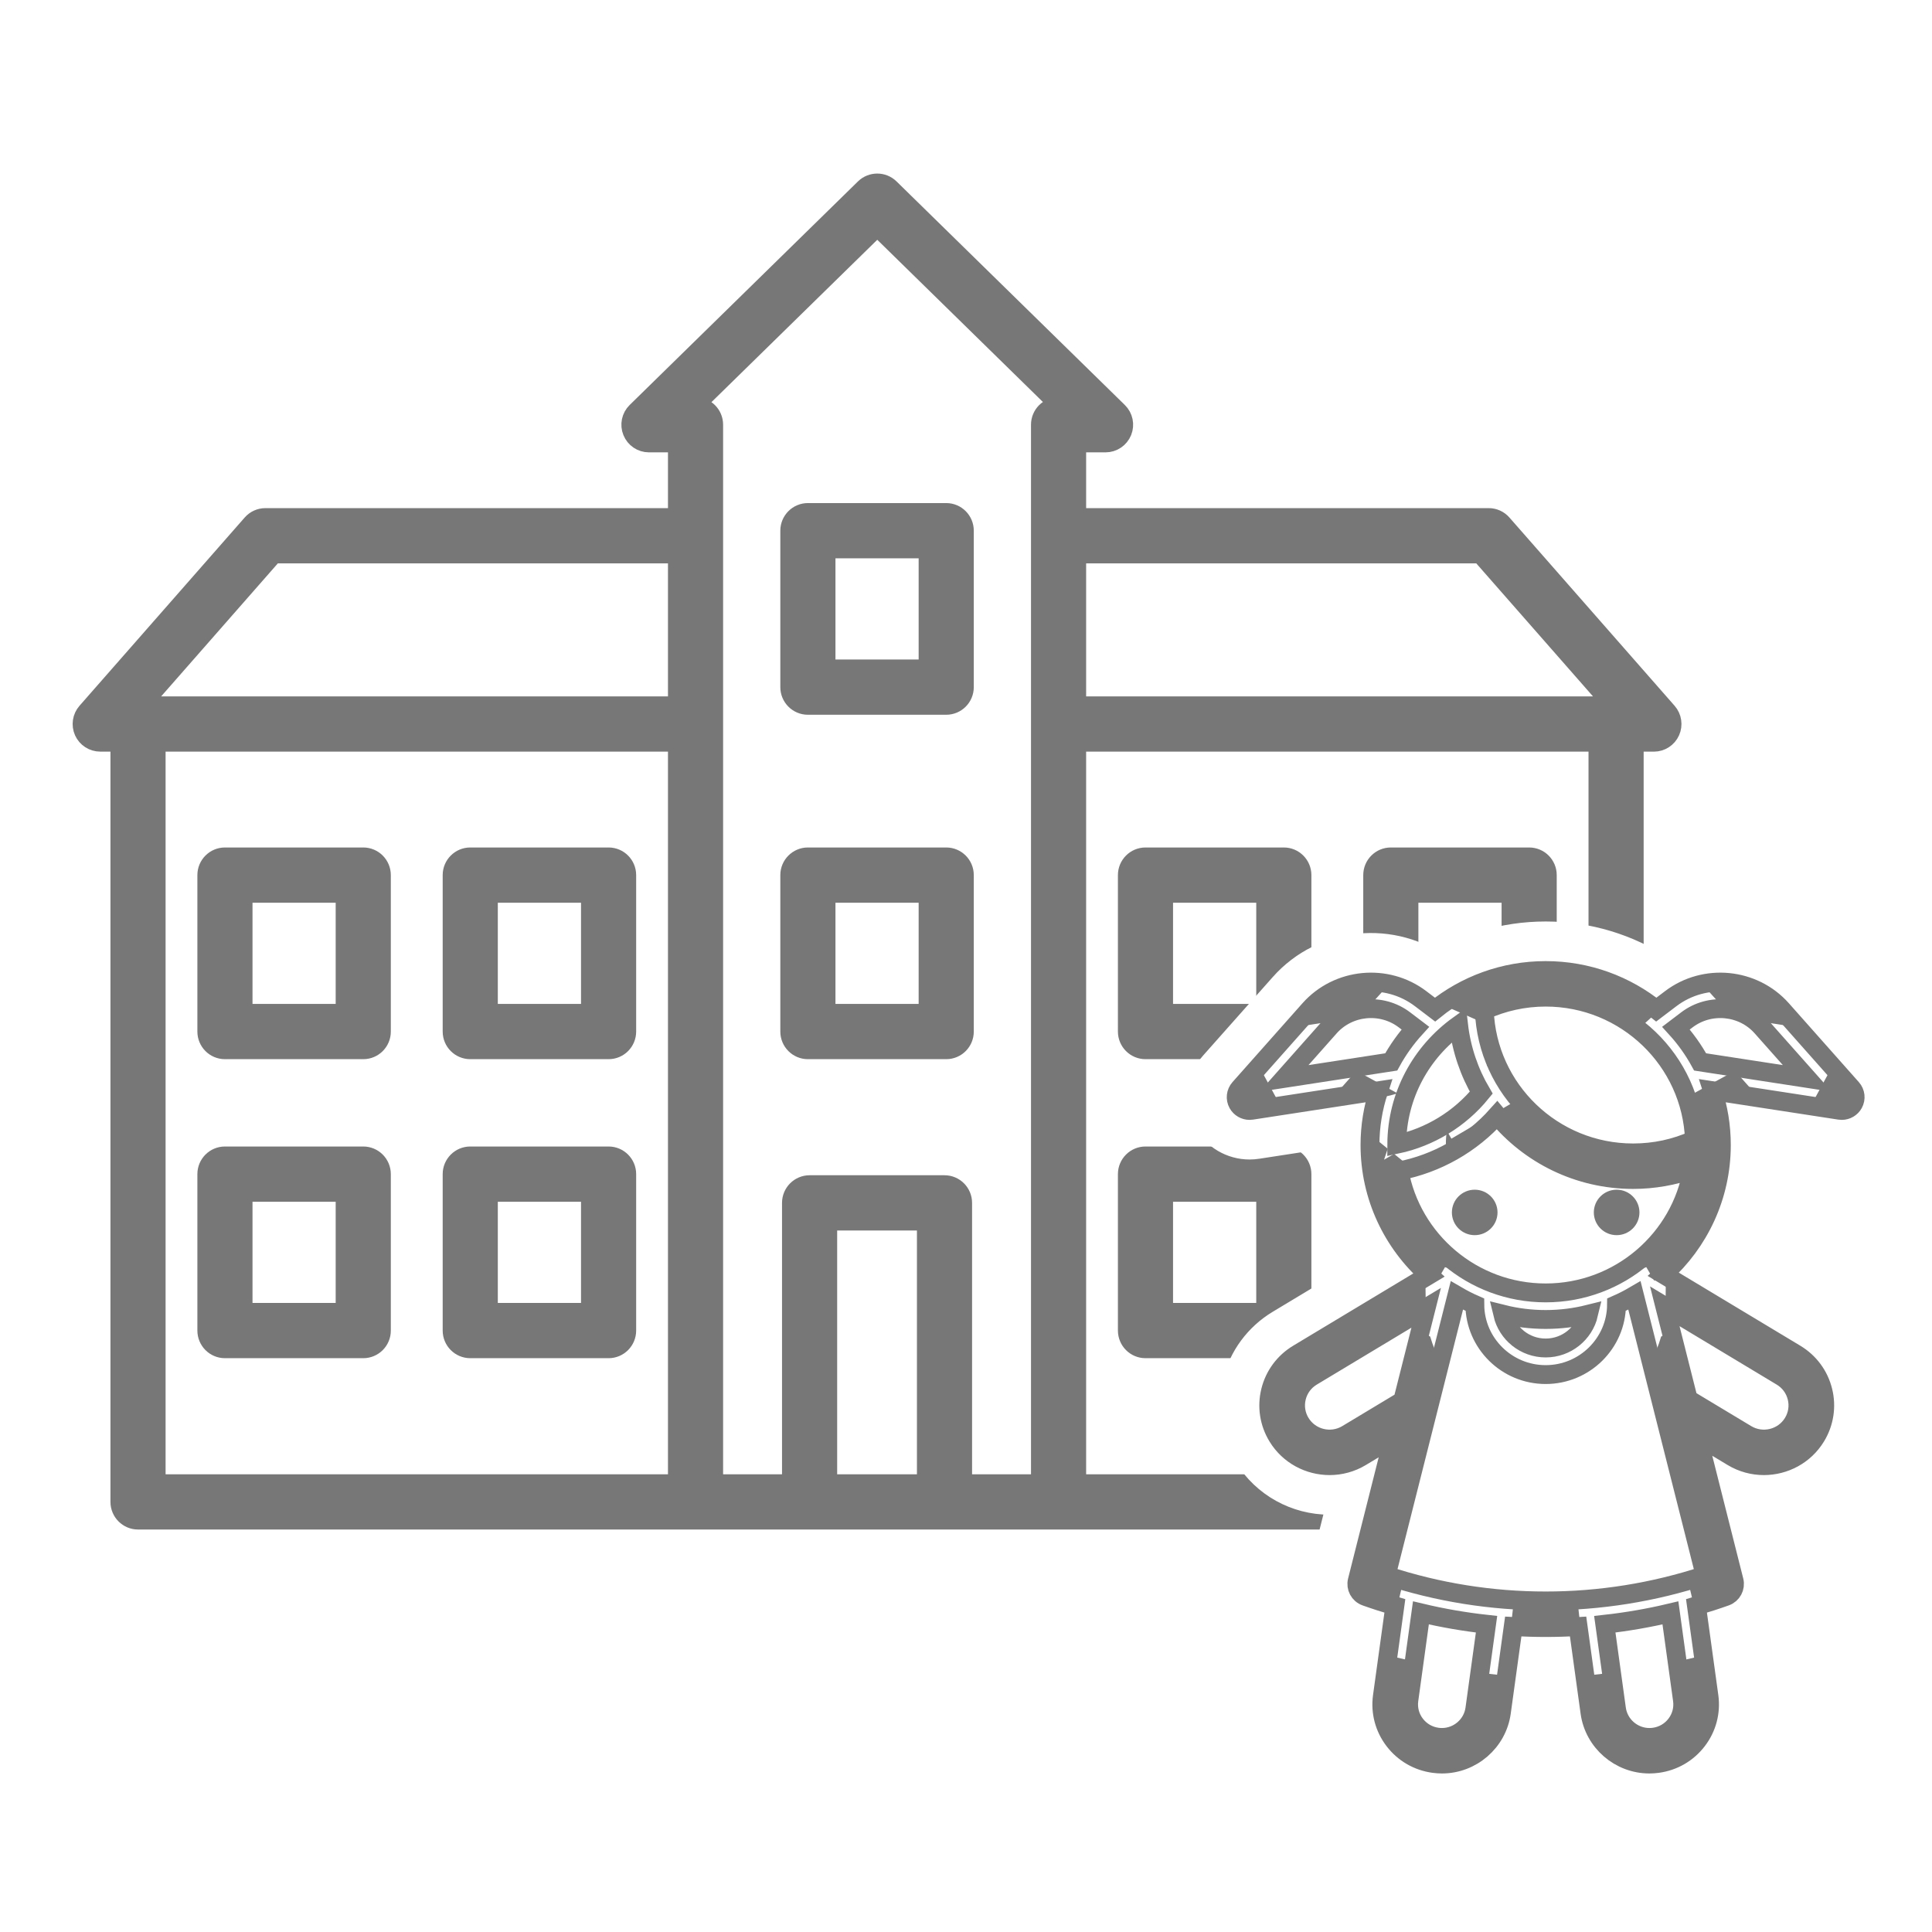 <svg xmlns="http://www.w3.org/2000/svg" xmlns:xlink="http://www.w3.org/1999/xlink" width="256" height="256" viewBox="0 0 256 256">
  <rect x="0" y="0" width="256" height="256" fill="#333333" stroke="none"/>
  <defs>
    <rect id="ic_doll_house-a" width="256" height="256"/>
    <path id="ic_doll_house-c" d="M234.372,121.215 L225.102,110.768 C221.35,106.541 214.88,105.911 210.372,109.334 L208.471,110.777 C204.466,107.544 199.362,105.602 193.809,105.602 C188.256,105.602 183.153,107.544 179.148,110.778 L177.246,109.334 C172.739,105.911 166.269,106.541 162.517,110.768 L153.246,121.215 C152.752,121.771 152.662,122.575 153.021,123.226 C153.335,123.795 153.936,124.14 154.576,124.14 C154.666,124.14 154.757,124.134 154.847,124.119 L171.684,121.529 C170.936,123.793 170.53,126.211 170.53,128.721 C170.53,135.567 173.544,141.727 178.322,145.963 L160.999,156.384 C159.161,157.489 157.865,159.24 157.352,161.313 C156.84,163.386 157.172,165.534 158.286,167.359 C159.797,169.835 162.458,171.206 165.181,171.206 C166.599,171.206 168.036,170.834 169.335,170.053 L173.638,167.464 L168.843,186.459 C168.621,187.336 169.105,188.239 169.964,188.545 C171.241,189 172.529,189.413 173.826,189.793 L172.173,201.766 C171.884,203.859 172.432,205.937 173.718,207.617 C175.002,209.299 176.87,210.383 178.981,210.669 C179.348,210.718 179.712,210.744 180.064,210.744 C184.015,210.744 187.402,207.808 187.94,203.913 L189.512,192.524 C190.944,192.611 192.377,192.656 193.81,192.656 C195.242,192.656 196.675,192.61 198.106,192.524 L199.678,203.914 C200.216,207.808 203.602,210.744 207.555,210.744 C207.907,210.744 208.27,210.718 208.643,210.669 C210.749,210.383 212.617,209.299 213.901,207.617 C215.186,205.937 215.734,203.858 215.446,201.766 L213.793,189.793 C215.09,189.413 216.378,189 217.655,188.545 C218.513,188.239 218.997,187.336 218.776,186.459 L213.93,167.262 L218.568,170.053 C219.868,170.834 221.304,171.206 222.722,171.206 C225.445,171.206 228.106,169.835 229.616,167.36 C230.731,165.534 231.062,163.386 230.55,161.313 C230.037,159.24 228.743,157.489 226.904,156.384 L209.412,145.862 C214.123,141.628 217.088,135.512 217.088,128.721 C217.088,126.211 216.682,123.793 215.934,121.529 L232.771,124.119 C232.862,124.134 232.952,124.14 233.042,124.14 C233.682,124.14 234.283,123.795 234.597,123.226 C234.956,122.575 234.866,121.771 234.372,121.215 Z M159.146,119.895 L165.178,113.098 C167.703,110.252 172.058,109.828 175.092,112.132 L176.542,113.233 C175.307,114.59 174.23,116.092 173.344,117.71 L159.146,119.895 Z M182.272,112.838 C182.647,116.069 183.695,119.099 185.273,121.785 C182.43,125.273 178.466,127.689 174.079,128.625 C174.11,122.134 177.337,116.383 182.272,112.838 Z M167.498,167.04 C165.377,168.315 162.605,167.641 161.319,165.533 C160.696,164.512 160.511,163.312 160.798,162.153 C161.084,160.994 161.808,160.015 162.836,159.396 L177.975,150.29 L174.865,162.608 L167.498,167.04 Z M184.426,203.435 C184.128,205.594 182.253,207.221 180.064,207.221 C179.869,207.221 179.663,207.207 179.457,207.18 C178.29,207.021 177.255,206.42 176.542,205.488 C175.83,204.557 175.526,203.405 175.686,202.245 L177.278,190.714 C180.147,191.398 183.052,191.9 185.974,192.222 L184.426,203.435 Z M211.075,205.488 C210.364,206.42 209.329,207.021 208.166,207.179 C207.955,207.207 207.749,207.221 207.554,207.221 C205.366,207.221 203.489,205.594 203.191,203.435 L201.644,192.222 C204.565,191.899 207.471,191.398 210.34,190.714 L211.932,202.245 C212.092,203.404 211.788,204.556 211.075,205.488 Z M225.067,159.397 C226.095,160.015 226.819,160.994 227.105,162.153 C227.392,163.312 227.207,164.512 226.583,165.534 C225.298,167.639 222.527,168.315 220.405,167.04 L212.703,162.407 L209.593,150.088 L225.067,159.397 Z M214.94,185.749 C201.251,190.262 186.367,190.262 172.678,185.749 L182.042,148.66 C182.809,149.108 183.602,149.513 184.42,149.873 C184.453,154.986 188.651,159.138 193.809,159.138 C198.967,159.138 203.166,154.986 203.199,149.873 C204.017,149.513 204.81,149.108 205.575,148.66 L214.94,185.749 Z M188.121,151.139 C189.942,151.595 191.848,151.838 193.809,151.838 C195.77,151.838 197.676,151.594 199.498,151.139 C198.892,153.701 196.572,155.616 193.809,155.616 C191.046,155.616 188.727,153.702 188.121,151.139 Z M193.809,148.317 C184.109,148.317 176.029,141.329 174.387,132.158 C179.402,131.188 183.975,128.585 187.368,124.78 C191.64,129.969 198.133,133.288 205.394,133.288 C208.082,133.288 210.758,132.82 213.273,131.923 C211.729,141.21 203.591,148.317 193.809,148.317 Z M205.394,129.767 C194.75,129.767 186.054,121.353 185.68,110.872 C188.161,109.753 190.912,109.125 193.809,109.125 C204.457,109.125 213.156,117.544 213.524,128.03 C210.972,129.182 208.243,129.767 205.394,129.767 Z M214.275,117.71 C213.388,116.092 212.312,114.59 211.077,113.233 L212.526,112.132 C215.56,109.828 219.915,110.252 222.44,113.098 L228.473,119.894 L214.275,117.71 Z"/>
  </defs>
  <g fill="none" fill-rule="evenodd">
    <mask id="ic_doll_house-b" fill="#fff">
      <use xlink:href="#ic_doll_house-a"/>
    </mask>
    <use fill="#FFF" opacity=".01" xlink:href="#ic_doll_house-a"/>
    <g mask="url(#ic_doll_house-b)">
      <g transform="translate(11 23)">
        <path fill="#777" stroke="#777" stroke-width="2.749" d="M203.139,178.295 L7.289,178.295 C6.03,178.295 5.01,177.269 5.01,176.009 L5.01,75.219 L2.278,75.219 C1.384,75.219 0.569,74.696 0.2,73.875 C-0.166,73.058 -0.023,72.097 0.569,71.424 L22.456,46.48 C22.887,45.985 23.511,45.704 24.164,45.704 L78.884,45.704 L78.884,35.565 L74.99,35.565 C74.06,35.565 73.228,35.002 72.881,34.14 C72.529,33.279 72.734,32.292 73.397,31.645 L103.649,2.018 C104.536,1.157 105.946,1.157 106.831,2.018 L137.084,31.645 C137.747,32.292 137.952,33.279 137.605,34.14 C137.254,35.002 136.421,35.565 135.491,35.565 L131.544,35.565 L131.544,45.704 L186.263,45.704 C186.917,45.704 187.541,45.985 187.972,46.48 L209.859,71.424 C210.451,72.097 210.593,73.058 210.228,73.875 C209.859,74.696 209.044,75.223 208.15,75.223 L205.418,75.223 L205.418,176.009 C205.418,177.269 204.398,178.295 203.139,178.295 Z M131.544,173.723 L200.861,173.723 L200.861,75.219 L131.544,75.219 L131.544,173.723 Z M116.43,173.723 L126.987,173.723 L126.987,33.279 C126.987,32.015 128.005,30.994 129.265,30.994 L129.898,30.994 L105.243,6.849 L80.584,30.994 L81.163,30.994 C82.423,30.994 83.441,32.015 83.441,33.279 L83.441,173.723 L93.997,173.723 L93.997,136.387 C93.997,135.128 95.016,134.101 96.276,134.101 L114.152,134.101 C115.412,134.101 116.43,135.128 116.43,136.387 L116.43,173.723 Z M98.554,173.723 L111.873,173.723 L111.873,138.672 L98.554,138.672 L98.554,173.723 Z M9.567,173.723 L78.884,173.723 L78.884,75.219 L9.567,75.219 L9.567,173.723 Z M131.544,70.647 L203.112,70.647 L185.236,50.276 L131.544,50.276 L131.544,70.647 Z M7.321,70.647 L78.884,70.647 L78.884,50.276 L25.192,50.276 L7.321,70.647 Z M191.621,155.593 L173.291,155.593 C172.032,155.593 171.012,154.567 171.012,153.307 L171.012,132.578 C171.012,131.315 172.032,130.292 173.291,130.292 L191.621,130.292 C192.881,130.292 193.9,131.315 193.9,132.578 L193.9,153.307 C193.9,154.567 192.881,155.593 191.621,155.593 Z M175.569,151.022 L189.343,151.022 L189.343,134.864 L175.569,134.864 L175.569,151.022 Z M159.113,155.593 L140.782,155.593 C139.528,155.593 138.504,154.567 138.504,153.307 L138.504,132.578 C138.504,131.315 139.528,130.292 140.782,130.292 L159.113,130.292 C160.373,130.292 161.391,131.315 161.391,132.578 L161.391,153.307 C161.391,154.567 160.373,155.593 159.113,155.593 Z M143.061,151.022 L156.834,151.022 L156.834,134.864 L143.061,134.864 L143.061,151.022 Z M69.641,155.593 L51.311,155.593 C50.056,155.593 49.032,154.567 49.032,153.307 L49.032,132.578 C49.032,131.315 50.056,130.292 51.311,130.292 L69.641,130.292 C70.9,130.292 71.92,131.315 71.92,132.578 L71.92,153.307 C71.92,154.567 70.9,155.593 69.641,155.593 Z M53.589,151.022 L67.363,151.022 L67.363,134.864 L53.589,134.864 L53.589,151.022 Z M37.137,155.593 L18.807,155.593 C17.547,155.593 16.528,154.567 16.528,153.307 L16.528,132.578 C16.528,131.315 17.547,130.292 18.807,130.292 L37.133,130.292 C38.391,130.292 39.411,131.315 39.411,132.578 L39.411,153.307 C39.416,154.567 38.391,155.593 37.137,155.593 Z M21.085,151.022 L34.854,151.022 L34.854,134.864 L21.085,134.864 L21.085,151.022 Z M191.621,115.971 L173.291,115.971 C172.032,115.971 171.012,114.949 171.012,113.685 L171.012,92.956 C171.012,91.693 172.032,90.67 173.291,90.67 L191.621,90.67 C192.881,90.67 193.9,91.693 193.9,92.956 L193.9,113.685 C193.9,114.949 192.881,115.971 191.621,115.971 Z M175.569,111.399 L189.343,111.399 L189.343,95.242 L175.569,95.242 L175.569,111.399 Z M159.113,115.971 L140.782,115.971 C139.528,115.971 138.504,114.949 138.504,113.685 L138.504,92.956 C138.504,91.693 139.528,90.67 140.782,90.67 L159.113,90.67 C160.373,90.67 161.391,91.693 161.391,92.956 L161.391,113.685 C161.391,114.949 160.373,115.971 159.113,115.971 Z M143.061,111.399 L156.834,111.399 L156.834,95.242 L143.061,95.242 L143.061,111.399 Z M114.379,115.971 L96.049,115.971 C94.794,115.971 93.771,114.949 93.771,113.685 L93.771,92.956 C93.771,91.693 94.794,90.67 96.049,90.67 L114.379,90.67 C115.639,90.67 116.657,91.693 116.657,92.956 L116.657,113.685 C116.657,114.949 115.639,115.971 114.379,115.971 Z M98.328,111.399 L112.1,111.399 L112.1,95.242 L98.328,95.242 L98.328,111.399 Z M69.641,115.971 L51.311,115.971 C50.056,115.971 49.032,114.949 49.032,113.685 L49.032,92.956 C49.032,91.693 50.056,90.67 51.311,90.67 L69.641,90.67 C70.9,90.67 71.92,91.693 71.92,92.956 L71.92,113.685 C71.92,114.949 70.9,115.971 69.641,115.971 Z M53.589,111.399 L67.363,111.399 L67.363,95.242 L53.589,95.242 L53.589,111.399 Z M37.137,115.971 L18.807,115.971 C17.547,115.971 16.528,114.949 16.528,113.685 L16.528,92.956 C16.528,91.693 17.547,90.67 18.807,90.67 L37.133,90.67 C38.391,90.67 39.411,91.693 39.411,92.956 L39.411,113.685 C39.416,114.949 38.391,115.971 37.137,115.971 Z M21.085,111.399 L34.854,111.399 L34.854,95.242 L21.085,95.242 L21.085,111.399 Z M114.379,70.334 L96.049,70.334 C94.794,70.334 93.771,69.312 93.771,68.048 L93.771,47.32 C93.771,46.056 94.794,45.034 96.049,45.034 L114.379,45.034 C115.639,45.034 116.657,46.056 116.657,47.32 L116.657,68.048 C116.657,69.312 115.639,70.334 114.379,70.334 Z M98.328,65.762 L112.1,65.762 L112.1,49.606 L98.328,49.606 L98.328,65.762 Z"/>
        <polygon fill="#FFF" points="185.711 106.193 171.497 130.639 181.073 148.189 173.426 185.658 200.086 192.368 233.57 192.368 221.536 139.498 217.622 113.686"/>
        <g>
          <use fill="#777" xlink:href="#ic_doll_house-c"/>
          <path stroke="#FFF" stroke-width="6.5" d="M236.802,119.058 C238.209,120.642 238.466,122.938 237.444,124.794 C236.558,126.402 234.866,127.39 233.042,127.39 C232.776,127.39 232.509,127.371 232.276,127.332 L220.136,125.464 C220.27,126.538 220.338,127.626 220.338,128.721 C220.338,134.797 218.247,140.55 214.543,145.155 L228.579,153.599 C231.157,155.148 232.985,157.62 233.705,160.534 C234.426,163.449 233.957,166.487 232.391,169.052 C230.32,172.446 226.639,174.456 222.722,174.456 C221.43,174.456 220.15,174.236 218.933,173.803 L221.927,185.664 C222.559,188.169 221.179,190.739 218.747,191.606 C218.299,191.765 217.847,191.921 217.389,192.074 L218.666,201.323 C219.072,204.274 218.294,207.222 216.484,209.59 C214.677,211.955 212.038,213.487 209.067,213.892 C208.555,213.959 208.05,213.994 207.555,213.994 C201.983,213.994 197.219,209.864 196.458,204.358 L195.29,195.89 C194.793,195.901 194.3,195.906 193.81,195.906 C193.318,195.906 192.824,195.901 192.328,195.891 L191.16,204.358 C190.399,209.863 185.635,213.994 180.064,213.994 C179.567,213.994 179.058,213.959 178.544,213.89 C175.582,213.488 172.942,211.956 171.136,209.592 C169.324,207.223 168.546,204.274 168.953,201.322 L170.23,192.074 C169.772,191.921 169.32,191.766 168.873,191.606 C166.439,190.739 165.057,188.168 165.692,185.664 L168.659,173.909 C167.536,174.272 166.363,174.456 165.181,174.456 C161.263,174.456 157.582,172.446 155.513,169.053 C153.946,166.488 153.477,163.45 154.198,160.533 C154.918,157.62 156.747,155.148 159.324,153.599 L173.169,145.27 C169.408,140.647 167.28,134.849 167.28,128.721 C167.28,127.626 167.348,126.538 167.482,125.464 L155.382,127.325 C155.109,127.371 154.842,127.39 154.576,127.39 C152.752,127.39 151.061,126.402 150.174,124.794 C149.152,122.938 149.409,120.641 150.815,119.058 L160.086,108.611 C164.96,103.12 173.33,102.298 179.188,106.728 C183.479,103.9 188.531,102.352 193.809,102.352 C199.087,102.352 204.139,103.9 208.431,106.727 C214.29,102.298 222.659,103.12 227.533,108.611 L236.802,119.058 Z M167.557,115.312 L158.651,116.683 L161.576,122.052 L167.557,115.312 Z M171.774,114.05 C172.134,114.15 172.484,114.301 172.811,114.504 C172.826,114.513 172.84,114.522 172.855,114.532 C172.947,114.59 173.038,114.653 173.126,114.72 L174.576,115.822 L176.542,113.233 L174.138,111.045 C173.278,111.99 172.488,112.995 171.774,114.05 C171.622,114.275 171.473,114.502 171.328,114.732 C171.035,115.195 170.757,115.668 170.493,116.149 L173.344,117.71 L172.85,114.498 L167.557,115.312 L167.608,115.255 C168.662,114.068 170.307,113.641 171.774,114.05 Z M181.331,121.266 C181.677,122.004 182.057,122.727 182.471,123.431 L185.273,121.785 L182.754,119.732 C182.312,120.275 181.836,120.787 181.331,121.266 Z M178.148,123.633 C176.677,124.473 175.076,125.089 173.401,125.446 L177.329,128.64 C177.337,126.91 177.62,125.224 178.148,123.633 Z M180.454,119.157 C181.476,117.759 182.725,116.514 184.168,115.477 L179.043,113.213 C179.281,115.257 179.757,117.249 180.454,119.157 Z M180.454,119.157 C180.716,119.873 181.008,120.576 181.331,121.266 C180.367,122.182 179.297,122.976 178.148,123.633 C178.679,122.028 179.458,120.52 180.454,119.157 Z M165.823,164.255 L172.042,160.513 L172.894,157.139 L164.512,162.181 C164.222,162.355 164.032,162.613 163.952,162.934 C163.874,163.249 163.922,163.559 164.094,163.841 C164.447,164.42 165.23,164.611 165.823,164.255 Z M180.02,194.62 L180.497,191.158 L177.278,190.714 L176.524,193.875 C177.682,194.151 178.848,194.4 180.02,194.62 Z M182.308,195.013 C183.407,195.184 184.511,195.33 185.618,195.452 L185.974,192.222 L182.755,191.777 L182.308,195.013 Z M180.02,194.62 C180.78,194.763 181.543,194.894 182.308,195.013 L181.207,202.99 L181.207,202.99 C181.131,203.538 180.632,203.971 180.064,203.971 C180.014,203.971 179.948,203.967 179.878,203.957 C179.578,203.916 179.314,203.763 179.123,203.513 C178.938,203.272 178.864,202.991 178.906,202.69 L180.02,194.62 Z M205.31,195.012 L204.863,191.777 L201.644,192.222 L202.001,195.452 C203.108,195.33 204.211,195.183 205.31,195.012 Z M207.598,194.619 C208.77,194.399 209.936,194.151 211.094,193.875 L210.34,190.714 L207.121,191.158 L207.598,194.619 Z M205.31,195.012 C206.075,194.893 206.838,194.762 207.598,194.619 L208.712,202.689 C208.754,202.99 208.68,203.271 208.493,203.515 L208.492,203.515 C208.303,203.763 208.04,203.916 207.728,203.959 C207.667,203.967 207.604,203.971 207.554,203.971 C206.986,203.971 206.487,203.538 206.411,202.99 L205.31,195.012 Z M214.674,156.938 L215.526,160.313 L222.079,164.254 C222.672,164.611 223.456,164.42 223.81,163.84 C223.981,163.559 224.029,163.25 223.95,162.933 C223.871,162.614 223.681,162.356 223.393,162.183 L223.391,162.182 L214.674,156.938 Z M211.031,183.541 L202.424,149.456 L205.575,148.66 L207.216,151.466 C206.9,151.65 206.581,151.828 206.258,152 C205.686,152.303 205.102,152.586 204.508,152.847 L203.199,149.873 L206.449,149.893 C206.448,149.978 206.447,150.063 206.444,150.147 C206.428,150.777 206.365,151.396 206.258,152 C205.946,153.767 205.261,155.408 204.289,156.839 C202.014,160.187 198.163,162.388 193.809,162.388 C189.454,162.388 185.604,160.186 183.329,156.839 C182.357,155.408 181.673,153.767 181.361,152 C181.254,151.396 181.191,150.777 181.174,150.147 C181.172,150.063 181.171,149.978 181.17,149.893 L184.42,149.873 L183.111,152.847 C182.517,152.586 181.934,152.303 181.361,152 C181.038,151.829 180.719,151.651 180.404,151.467 L182.042,148.66 L185.194,149.456 L176.587,183.541 C187.832,186.665 199.786,186.665 211.031,183.541 Z M187.331,154.292 C189.436,154.819 191.607,155.088 193.809,155.088 C196.008,155.088 198.179,154.819 200.286,154.292 L199.498,151.139 L196.335,150.391 C196.066,151.531 195.02,152.366 193.809,152.366 C192.598,152.366 191.553,151.532 191.284,150.392 L188.121,151.139 L187.331,154.292 Z M208.37,136.371 C207.382,136.482 206.388,136.538 205.394,136.538 C198.553,136.538 192.126,133.933 187.275,129.415 C184.666,131.654 181.642,133.37 178.381,134.461 C180.745,140.703 186.828,145.067 193.809,145.067 C200.058,145.067 205.582,141.572 208.37,136.371 Z M210.034,125.864 C208.667,118.198 201.897,112.375 193.809,112.375 C192.22,112.375 190.664,112.6 189.171,113.037 C190.543,120.699 197.311,126.517 205.394,126.517 C206.994,126.517 208.544,126.298 210.034,125.864 Z M220.06,115.312 L226.043,122.051 L228.967,116.682 L220.06,115.312 Z M215.844,114.05 C215.13,112.994 214.34,111.99 213.48,111.045 L211.077,113.233 L213.043,115.821 L214.492,114.72 C214.581,114.653 214.671,114.59 214.764,114.531 C214.778,114.522 214.793,114.513 214.807,114.504 C215.134,114.301 215.484,114.15 215.844,114.05 C217.311,113.641 218.956,114.068 220.009,115.255 L220.06,115.312 L214.769,114.498 L214.275,117.71 L217.125,116.148 C216.861,115.667 216.583,115.195 216.29,114.732 C216.145,114.502 215.996,114.275 215.844,114.05 Z"/>
          <use stroke="#777" stroke-width="2.5" xlink:href="#ic_doll_house-c"/>
        </g>
        <path fill="#777" stroke="#777" stroke-width="2.5" d="M204.986 137.654C204.986 138.626 204.192 139.415 203.212 139.415 202.233 139.415 201.439 138.626 201.439 137.654 201.439 136.681 202.233 135.892 203.212 135.892 204.192 135.892 204.986 136.681 204.986 137.654zM186.179 137.654C186.179 138.626 185.385 139.415 184.406 139.415 183.426 139.415 182.632 138.626 182.632 137.654 182.632 136.681 183.426 135.892 184.406 135.892 185.385 135.892 186.179 136.681 186.179 137.654z"/>
        <polygon fill="#FFF" points="184.044 161.312 178.784 182.217 191.458 183.56 206.372 185.197 209.238 183.56 206.372 164.639 202.315 161.312"/>
      </g>
    </g>
  </g>
</svg>
